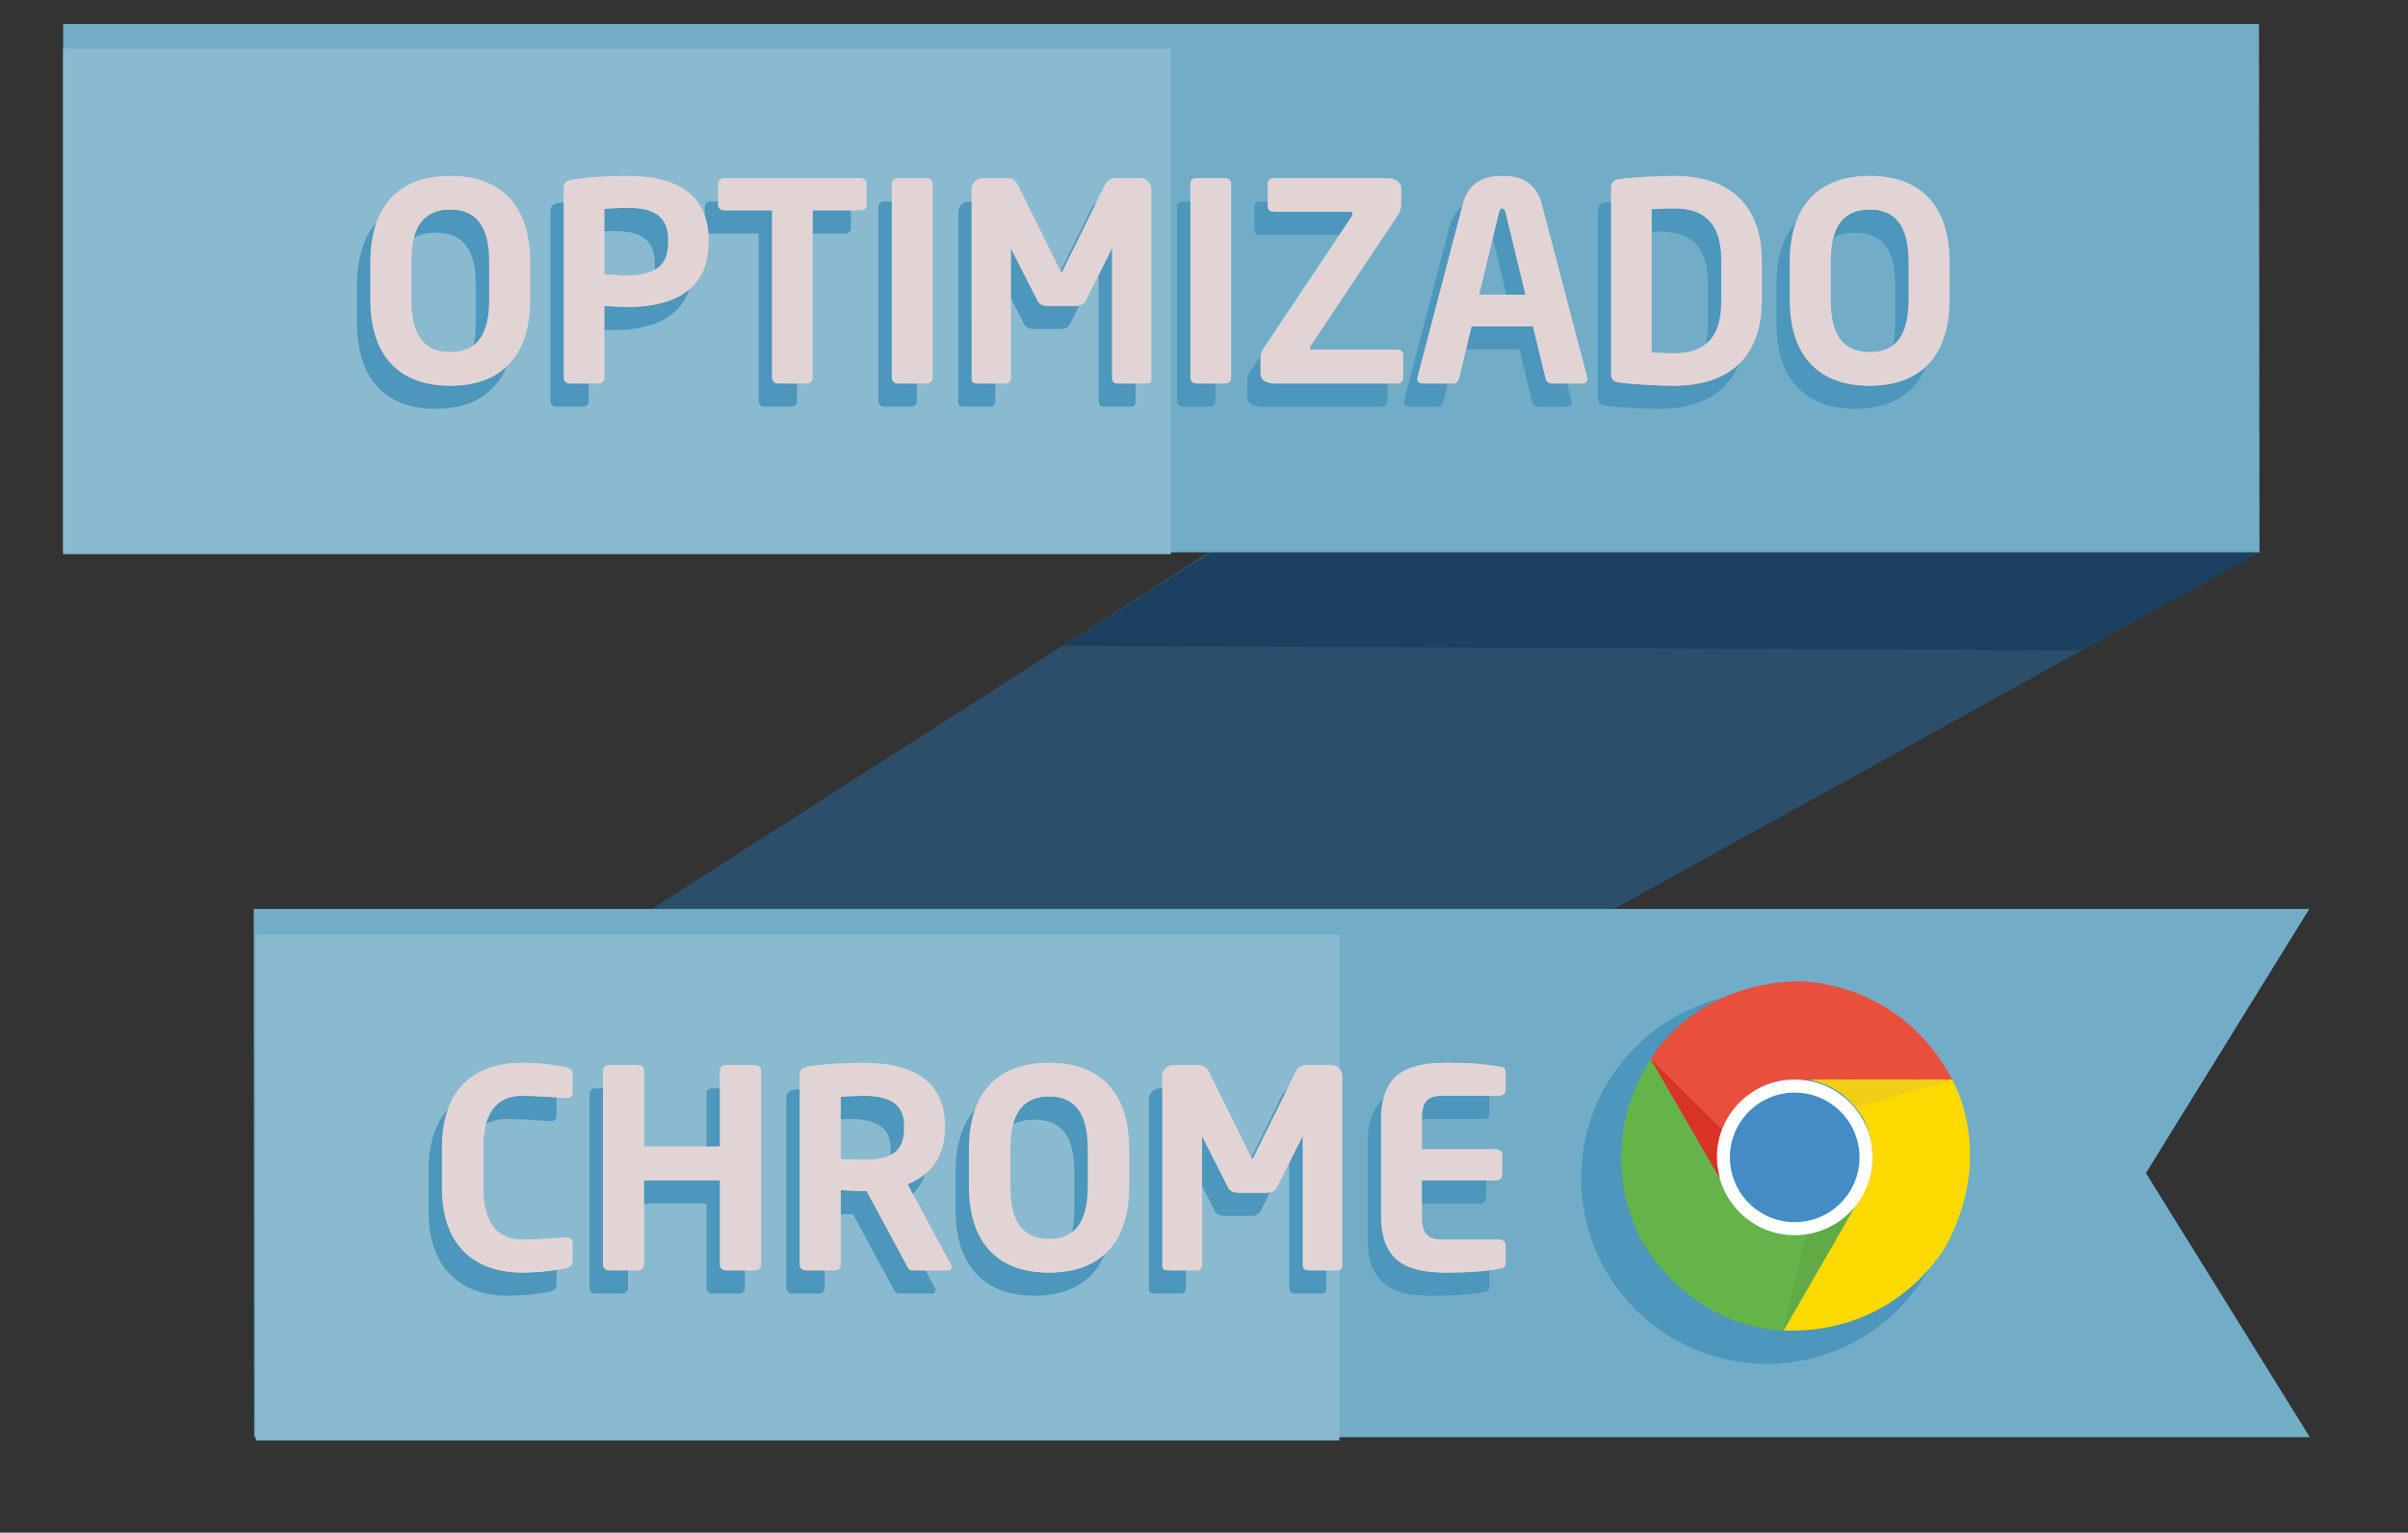 <?xml version="1.0" encoding="utf-8"?>
<!-- Generator: Adobe Illustrator 16.0.0, SVG Export Plug-In . SVG Version: 6.00 Build 0)  -->
<!DOCTYPE svg PUBLIC "-//W3C//DTD SVG 1.1//EN" "http://www.w3.org/Graphics/SVG/1.1/DTD/svg11.dtd">
<svg version="1.1" id="Layer_1" xmlns="http://www.w3.org/2000/svg" xmlns:xlink="http://www.w3.org/1999/xlink" x="0px" y="0px"
	 width="100px" height="63.667px" viewBox="0 0 100 63.667" enable-background="new 0 0 100 63.667" xml:space="preserve">
<rect x="0" y="0" width="100" height="63.667" fill="#333333" stroke="none"/>
<g>
	<g>
		<g>
			<g>
				<polygon fill="#2B4F6B" points="25.285,38.898 30.451,48.147 27.354,59.699 93.832,22.935 86.208,11.971 80.189,3.721 				"/>
			</g>
		</g>
	</g>
	<polygon fill="#1C4160" points="44.125,26.828 86.404,27.017 93.832,22.956 88.844,16.017 61.398,16.017 	"/>
	<g>
		<g>
			<g>
				<polygon fill="#72ADC8" points="2.622,1 2.622,22.941 93.832,22.941 93.812,1 				"/>
			</g>
		</g>
	</g>
	<rect x="2.622" y="2.017" fill="#8ABAD0" width="46" height="21"/>
	<g>
		<g>
			<g>
				<polygon fill="#72ADC8" points="10.538,37.757 10.556,59.699 95.922,59.699 89.117,48.729 95.902,37.757 				"/>
			</g>
		</g>
	</g>
	<rect x="10.622" y="38.833" fill="#8ABAD0" width="45" height="21"/>
	<g enable-background="new    ">
		<path fill="#4C97BB" d="M18.096,16.984c-1.894,0-3.271-1.056-3.271-3.58v-1.549c0-2.524,1.377-3.58,3.271-3.58
			s3.271,1.056,3.271,3.58v1.549C21.366,15.929,19.989,16.984,18.096,16.984z M19.76,11.855c0-1.515-0.54-2.191-1.664-2.191
			s-1.664,0.677-1.664,2.191v1.549c0,1.515,0.54,2.191,1.664,2.191s1.664-0.677,1.664-2.191V11.855z"/>
		<path fill="#4C97BB" d="M25.471,13.714c-0.298,0-0.757-0.034-1.021-0.046v2.995c0,0.126-0.092,0.229-0.218,0.229h-1.147
			c-0.126,0-0.229-0.104-0.229-0.229V8.769c0-0.229,0.138-0.31,0.367-0.345c0.597-0.092,1.412-0.148,2.249-0.148
			c1.768,0,3.305,0.619,3.305,2.65v0.104C28.775,13.061,27.238,13.714,25.471,13.714z M27.192,10.926
			c0-0.964-0.574-1.331-1.722-1.331c-0.241,0-0.814,0.022-1.021,0.046v2.73c0.184,0.012,0.826,0.035,1.021,0.035
			c1.239,0,1.722-0.459,1.722-1.377V10.926z"/>
		<path fill="#4C97BB" d="M35.107,9.698h-2.008v6.965c0,0.126-0.103,0.229-0.229,0.229h-1.136c-0.126,0-0.229-0.104-0.229-0.229
			V9.698h-2.008c-0.126,0-0.229-0.081-0.229-0.207V8.585c0-0.126,0.103-0.218,0.229-0.218h5.611c0.126,0,0.229,0.092,0.229,0.218
			v0.906C35.336,9.617,35.233,9.698,35.107,9.698z"/>
		<path fill="#4C97BB" d="M37.847,16.893h-1.136c-0.126,0-0.229-0.104-0.229-0.229V8.585c0-0.126,0.103-0.218,0.229-0.218h1.136
			c0.126,0,0.229,0.092,0.229,0.218v8.078C38.076,16.789,37.973,16.893,37.847,16.893z"/>
		<path fill="#4C97BB" d="M46.967,16.893h-1.159c-0.104,0-0.184-0.115-0.184-0.229v-5.336c0-0.08-0.012-0.114-0.035-0.114
			c-0.011,0-0.035,0.034-0.057,0.068l-1.102,2.191c-0.069,0.127-0.218,0.195-0.367,0.195h-1.159c-0.149,0-0.298-0.068-0.367-0.195
			l-1.113-2.191c-0.022-0.034-0.046-0.068-0.057-0.068c-0.023,0-0.035,0.034-0.035,0.114v5.336c0,0.114-0.08,0.229-0.184,0.229
			h-1.159c-0.103,0-0.195-0.058-0.195-0.172V8.826c0-0.253,0.206-0.459,0.459-0.459h0.94c0.184,0,0.345,0.114,0.425,0.275
			l1.732,3.511c0.058,0.104,0.081,0.161,0.126,0.161s0.069-0.058,0.126-0.161l1.732-3.511c0.08-0.161,0.241-0.275,0.425-0.275h0.94
			c0.253,0,0.459,0.206,0.459,0.459v7.895C47.162,16.835,47.07,16.893,46.967,16.893z"/>
		<path fill="#4C97BB" d="M50.246,16.893h-1.136c-0.126,0-0.229-0.104-0.229-0.229V8.585c0-0.126,0.104-0.218,0.229-0.218h1.136
			c0.126,0,0.229,0.092,0.229,0.218v8.078C50.475,16.789,50.372,16.893,50.246,16.893z"/>
		<path fill="#4C97BB" d="M57.393,16.893h-5.015c-0.333,0-0.585-0.115-0.585-0.425v-0.631c0-0.138,0.034-0.264,0.149-0.437
			l3.638-5.45c0.022-0.034,0.034-0.068,0.034-0.103c0-0.058-0.034-0.092-0.115-0.092H52.31c-0.126,0-0.218-0.081-0.218-0.207V8.585
			c0-0.126,0.092-0.218,0.218-0.218h4.624c0.333,0,0.608,0.138,0.608,0.436v0.666c0,0.16-0.069,0.332-0.161,0.471l-3.58,5.358
			c-0.034,0.046-0.046,0.092-0.046,0.126c0,0.046,0.023,0.068,0.104,0.068h3.534c0.126,0,0.229,0.081,0.229,0.207v0.964
			C57.622,16.789,57.519,16.893,57.393,16.893z"/>
		<path fill="#4C97BB" d="M65.066,16.893h-1.216c-0.104,0-0.195-0.092-0.218-0.195l-0.528-2.18h-2.64l-0.527,2.18
			c-0.023,0.104-0.115,0.195-0.218,0.195h-1.217c-0.114,0-0.206-0.08-0.206-0.195c0-0.012,0.012-0.034,0.012-0.057l1.881-7.195
			c0.275-1.066,1.102-1.17,1.596-1.17c0.493,0,1.319,0.104,1.595,1.17l1.882,7.195c0,0.022,0.012,0.045,0.012,0.057
			C65.273,16.812,65.182,16.893,65.066,16.893z M61.969,9.801c-0.035-0.137-0.069-0.184-0.184-0.184
			c-0.115,0-0.149,0.047-0.184,0.184l-0.826,3.408h2.02L61.969,9.801z"/>
		<path fill="#4C97BB" d="M68.907,16.984c-0.814,0-1.916-0.08-2.26-0.138c-0.195-0.034-0.299-0.126-0.299-0.355V8.769
			c0-0.229,0.104-0.321,0.299-0.355c0.344-0.058,1.445-0.138,2.26-0.138c2.295,0,3.604,1.239,3.604,3.511v1.687
			C72.511,15.745,71.202,16.984,68.907,16.984z M70.927,11.786c0-1.721-0.871-2.169-2.02-2.169c-0.424,0-0.723,0.023-0.963,0.035
			v5.955c0.24,0.012,0.539,0.034,0.963,0.034c1.148,0,2.02-0.447,2.02-2.169V11.786z"/>
		<path fill="#4C97BB" d="M77.04,16.984c-1.894,0-3.271-1.056-3.271-3.58v-1.549c0-2.524,1.377-3.58,3.271-3.58
			s3.271,1.056,3.271,3.58v1.549C80.311,15.929,78.934,16.984,77.04,16.984z M78.704,11.855c0-1.515-0.539-2.191-1.664-2.191
			s-1.664,0.677-1.664,2.191v1.549c0,1.515,0.539,2.191,1.664,2.191s1.664-0.677,1.664-2.191V11.855z"/>
	</g>
	<g enable-background="new    ">
		<path fill="#4C97BB" d="M22.858,53.642c-0.172,0.045-0.93,0.184-1.813,0.184c-1.377,0-3.248-0.678-3.248-3.512v-1.688
			c0-2.879,1.871-3.51,3.248-3.51c0.883,0,1.641,0.137,1.813,0.184c0.149,0.045,0.252,0.104,0.252,0.264v0.768
			c0,0.139-0.057,0.242-0.229,0.242c0,0-0.011,0-0.023,0c-0.401-0.035-1.182-0.092-1.79-0.092c-0.964,0-1.664,0.516-1.664,2.145
			v1.688c0,1.596,0.7,2.146,1.664,2.146c0.608,0,1.389-0.059,1.79-0.092c0.012,0,0.023,0,0.023,0c0.172,0,0.229,0.104,0.229,0.24
			v0.77C23.111,53.539,23.008,53.595,22.858,53.642z"/>
		<path fill="#4C97BB" d="M30.704,53.734h-1.136c-0.126,0-0.229-0.104-0.229-0.23v-3.51H26.08v3.51c0,0.127-0.104,0.23-0.229,0.23
			h-1.136c-0.126,0-0.229-0.104-0.229-0.23v-8.078c0-0.125,0.103-0.217,0.229-0.217h1.136c0.126,0,0.229,0.092,0.229,0.217v3.168
			h3.259v-3.168c0-0.125,0.104-0.217,0.229-0.217h1.136c0.126,0,0.229,0.092,0.229,0.217v8.078
			C30.934,53.63,30.831,53.734,30.704,53.734z"/>
		<path fill="#4C97BB" d="M38.71,53.734h-1.399c-0.126,0-0.172-0.115-0.229-0.23l-1.652-3.062h-0.161
			c-0.298,0-0.757-0.035-1.021-0.047v3.109c0,0.127-0.092,0.23-0.218,0.23h-1.147c-0.126,0-0.229-0.104-0.229-0.23v-7.895
			c0-0.229,0.138-0.309,0.367-0.344c0.597-0.092,1.412-0.148,2.249-0.148c1.768,0,3.305,0.631,3.305,2.592v0.104
			c0,1.217-0.608,1.975-1.549,2.342l1.802,3.35c0.022,0.035,0.022,0.07,0.022,0.092C38.848,53.675,38.802,53.734,38.71,53.734z
			 M36.989,47.708c0-0.859-0.574-1.227-1.722-1.227c-0.241,0-0.814,0.023-1.021,0.045v2.582c0.184,0.012,0.826,0.035,1.021,0.035
			c1.182,0,1.722-0.322,1.722-1.332V47.708z"/>
		<path fill="#4C97BB" d="M42.954,53.826c-1.893,0-3.27-1.057-3.27-3.58v-1.549c0-2.525,1.377-3.58,3.27-3.58s3.27,1.055,3.27,3.58
			v1.549C46.224,52.769,44.847,53.826,42.954,53.826z M44.617,48.697c0-1.516-0.539-2.191-1.664-2.191s-1.664,0.676-1.664,2.191
			v1.549c0,1.514,0.539,2.191,1.664,2.191s1.664-0.678,1.664-2.191V48.697z"/>
		<path fill="#4C97BB" d="M54.884,53.734h-1.159c-0.104,0-0.184-0.115-0.184-0.23v-5.336c0-0.08-0.012-0.113-0.034-0.113
			c-0.012,0-0.034,0.033-0.058,0.068l-1.102,2.191c-0.068,0.127-0.218,0.195-0.367,0.195h-1.158c-0.149,0-0.299-0.068-0.368-0.195
			l-1.113-2.191c-0.023-0.035-0.046-0.068-0.058-0.068c-0.023,0-0.034,0.033-0.034,0.113v5.336c0,0.115-0.081,0.23-0.184,0.23
			h-1.159c-0.104,0-0.195-0.059-0.195-0.172v-7.895c0-0.254,0.207-0.459,0.459-0.459h0.941c0.184,0,0.344,0.113,0.424,0.275
			l1.733,3.51c0.057,0.104,0.08,0.162,0.126,0.162s0.069-0.059,0.126-0.162l1.732-3.51c0.081-0.162,0.241-0.275,0.425-0.275h0.941
			c0.252,0,0.459,0.205,0.459,0.459v7.895C55.079,53.675,54.987,53.734,54.884,53.734z"/>
		<path fill="#4C97BB" d="M61.627,53.666c-0.367,0.057-0.814,0.16-2.18,0.16c-1.492,0-2.65-0.402-2.65-2.354v-4.004
			c0-1.951,1.158-2.352,2.65-2.352c1.365,0,1.812,0.104,2.18,0.16c0.173,0.023,0.23,0.08,0.23,0.24v0.734
			c0,0.127-0.104,0.23-0.23,0.23h-2.34c-0.666,0-0.907,0.229-0.907,0.986v1.24h3.11c0.126,0,0.229,0.102,0.229,0.229v0.826
			c0,0.127-0.103,0.23-0.229,0.23h-3.11v1.479c0,0.758,0.241,0.988,0.907,0.988h2.34c0.127,0,0.23,0.104,0.23,0.229v0.734
			C61.857,53.583,61.8,53.642,61.627,53.666z"/>
	</g>
	<g>
		<circle fill="#4C97BB" cx="73.373" cy="48.944" r="7.71"/>
		<g>
			<path fill="#E94F3D" d="M74.548,40.761c0,0,4.271-0.191,6.535,4.102c-1.194,0-6.897,0-6.897,0s-1.303-0.043-2.412,1.537
				c-0.32,0.662-0.662,1.346-0.278,2.691c-0.556-0.939-2.947-5.104-2.947-5.104S70.234,40.932,74.548,40.761z"/>
			<path fill="#FCD900" d="M80.861,51.66c0,0-1.971,3.795-6.819,3.608c0.599-1.035,3.45-5.974,3.45-5.974s0.688-1.106-0.124-2.858
				c-0.414-0.608-0.835-1.247-2.192-1.587c1.092-0.012,5.895,0.001,5.895,0.001S82.871,47.839,80.861,51.66z"/>
			<path fill="#65B44A" d="M68.266,51.689c0,0-2.301-3.604,0.285-7.71c0.6,1.035,3.448,5.976,3.448,5.976s0.614,1.149,2.538,1.321
				c0.732-0.054,1.497-0.101,2.47-1.104c-0.536,0.951-2.946,5.104-2.946,5.104S70.57,55.341,68.266,51.689z"/>
			<path fill="#61AB47" d="M74.042,55.304l0.972-4.049c0,0,1.065-0.084,1.961-1.064C76.418,51.166,74.042,55.304,74.042,55.304z"/>
			<circle fill="#FFFFFF" cx="74.531" cy="48.077" r="3.232"/>
			<circle fill="#448CC4" cx="74.531" cy="48.077" r="2.691"/>
			<path fill="#F0CE16" d="M81.068,44.851l-3.994,1.172c0,0-0.604-0.885-1.898-1.173C76.299,44.846,81.068,44.851,81.068,44.851z"/>
			<path fill="#D93227" d="M71.417,48.944c-0.562-0.972-2.87-4.958-2.87-4.958l2.96,2.928c0,0-0.304,0.627-0.188,1.521
				L71.417,48.944z"/>
		</g>
	</g>
</g>
<g enable-background="new    ">
	<path fill="#E2D4D5" d="M18.649,16.021c-1.894,0-3.271-1.056-3.271-3.58v-1.549c0-2.524,1.377-3.58,3.271-3.58
		s3.271,1.056,3.271,3.58v1.549C21.92,14.965,20.543,16.021,18.649,16.021z M20.313,10.892c0-1.515-0.54-2.191-1.664-2.191
		s-1.664,0.677-1.664,2.191v1.549c0,1.515,0.54,2.191,1.664,2.191s1.664-0.677,1.664-2.191V10.892z"/>
	<path fill="#E2D4D5" d="M26.024,12.75c-0.298,0-0.757-0.034-1.021-0.046v2.995c0,0.126-0.092,0.229-0.218,0.229h-1.147
		c-0.126,0-0.229-0.104-0.229-0.229V7.805c0-0.229,0.138-0.31,0.367-0.345c0.597-0.092,1.412-0.148,2.249-0.148
		c1.768,0,3.305,0.619,3.305,2.65v0.104C29.329,12.097,27.792,12.75,26.024,12.75z M27.746,9.962c0-0.964-0.574-1.331-1.722-1.331
		c-0.241,0-0.814,0.022-1.021,0.046v2.73c0.184,0.012,0.826,0.035,1.021,0.035c1.239,0,1.722-0.459,1.722-1.377V9.962z"/>
	<path fill="#E2D4D5" d="M35.661,8.734h-2.008v6.965c0,0.126-0.103,0.229-0.229,0.229h-1.136c-0.126,0-0.229-0.104-0.229-0.229
		V8.734H30.05c-0.126,0-0.229-0.081-0.229-0.207V7.621c0-0.126,0.103-0.218,0.229-0.218h5.611c0.126,0,0.229,0.092,0.229,0.218
		v0.906C35.89,8.653,35.787,8.734,35.661,8.734z"/>
	<path fill="#E2D4D5" d="M38.4,15.929h-1.136c-0.126,0-0.229-0.104-0.229-0.229V7.621c0-0.126,0.103-0.218,0.229-0.218H38.4
		c0.126,0,0.229,0.092,0.229,0.218v8.078C38.63,15.825,38.526,15.929,38.4,15.929z"/>
	<path fill="#E2D4D5" d="M47.521,15.929h-1.159c-0.104,0-0.184-0.115-0.184-0.229v-5.336c0-0.08-0.012-0.114-0.035-0.114
		c-0.011,0-0.035,0.034-0.057,0.068l-1.102,2.191c-0.069,0.127-0.218,0.195-0.367,0.195h-1.159c-0.149,0-0.298-0.068-0.367-0.195
		l-1.113-2.191c-0.022-0.034-0.046-0.068-0.057-0.068c-0.023,0-0.035,0.034-0.035,0.114v5.336c0,0.114-0.08,0.229-0.184,0.229
		h-1.159c-0.103,0-0.195-0.058-0.195-0.172V7.862c0-0.253,0.206-0.459,0.459-0.459h0.94c0.184,0,0.345,0.114,0.425,0.275
		l1.732,3.511c0.058,0.104,0.081,0.161,0.126,0.161s0.069-0.058,0.126-0.161l1.732-3.511c0.08-0.161,0.241-0.275,0.425-0.275h0.94
		c0.253,0,0.459,0.206,0.459,0.459v7.895C47.716,15.871,47.624,15.929,47.521,15.929z"/>
	<path fill="#E2D4D5" d="M50.799,15.929h-1.136c-0.126,0-0.229-0.104-0.229-0.229V7.621c0-0.126,0.104-0.218,0.229-0.218h1.136
		c0.127,0,0.23,0.092,0.23,0.218v8.078C51.029,15.825,50.926,15.929,50.799,15.929z"/>
	<path fill="#E2D4D5" d="M57.946,15.929h-5.015c-0.332,0-0.585-0.115-0.585-0.425v-0.631c0-0.138,0.034-0.264,0.149-0.437
		l3.637-5.45c0.023-0.034,0.035-0.068,0.035-0.103c0-0.058-0.035-0.092-0.115-0.092h-3.189c-0.127,0-0.219-0.081-0.219-0.207V7.621
		c0-0.126,0.092-0.218,0.219-0.218h4.624c0.333,0,0.608,0.138,0.608,0.436v0.666c0,0.16-0.069,0.332-0.161,0.471l-3.58,5.358
		c-0.034,0.046-0.046,0.092-0.046,0.126c0,0.046,0.023,0.068,0.104,0.068h3.534c0.126,0,0.229,0.081,0.229,0.207v0.964
		C58.176,15.825,58.072,15.929,57.946,15.929z"/>
	<path fill="#E2D4D5" d="M65.62,15.929h-1.216c-0.104,0-0.195-0.092-0.219-0.195l-0.527-2.18H61.02l-0.528,2.18
		c-0.022,0.104-0.114,0.195-0.218,0.195h-1.217c-0.114,0-0.206-0.08-0.206-0.195c0-0.012,0.011-0.034,0.011-0.057l1.883-7.195
		c0.275-1.066,1.102-1.17,1.595-1.17s1.319,0.104,1.595,1.17l1.882,7.195c0,0.022,0.012,0.045,0.012,0.057
		C65.827,15.849,65.735,15.929,65.62,15.929z M62.522,8.837c-0.034-0.137-0.069-0.184-0.184-0.184c-0.115,0-0.149,0.047-0.184,0.184
		l-0.826,3.408h2.02L62.522,8.837z"/>
	<path fill="#E2D4D5" d="M69.461,16.021c-0.814,0-1.916-0.08-2.26-0.138c-0.195-0.034-0.299-0.126-0.299-0.355V7.805
		c0-0.229,0.104-0.321,0.299-0.355c0.344-0.058,1.445-0.138,2.26-0.138c2.295,0,3.604,1.239,3.604,3.511v1.687
		C73.064,14.781,71.756,16.021,69.461,16.021z M71.48,10.822c0-1.721-0.871-2.169-2.02-2.169c-0.424,0-0.723,0.023-0.963,0.035
		v5.955c0.24,0.012,0.539,0.034,0.963,0.034c1.148,0,2.02-0.447,2.02-2.169V10.822z"/>
	<path fill="#E2D4D5" d="M77.594,16.021c-1.894,0-3.271-1.056-3.271-3.58v-1.549c0-2.524,1.377-3.58,3.271-3.58
		s3.271,1.056,3.271,3.58v1.549C80.864,14.965,79.487,16.021,77.594,16.021z M79.258,10.892c0-1.515-0.539-2.191-1.664-2.191
		s-1.664,0.677-1.664,2.191v1.549c0,1.515,0.539,2.191,1.664,2.191s1.664-0.677,1.664-2.191V10.892z"/>
</g>
<g enable-background="new    ">
	<path fill="#E2D4D5" d="M23.412,52.677c-0.172,0.047-0.93,0.184-1.813,0.184c-1.377,0-3.248-0.676-3.248-3.512v-1.686
		c0-2.881,1.871-3.512,3.248-3.512c0.883,0,1.641,0.139,1.813,0.184c0.149,0.047,0.252,0.104,0.252,0.264v0.77
		c0,0.137-0.057,0.24-0.229,0.24c0,0-0.011,0-0.023,0c-0.401-0.033-1.182-0.092-1.79-0.092c-0.964,0-1.664,0.518-1.664,2.146v1.686
		c0,1.596,0.7,2.146,1.664,2.146c0.608,0,1.389-0.057,1.79-0.092c0.012,0,0.023,0,0.023,0c0.172,0,0.229,0.104,0.229,0.24v0.77
		C23.665,52.574,23.562,52.632,23.412,52.677z"/>
	<path fill="#E2D4D5" d="M31.258,52.769h-1.136c-0.126,0-0.229-0.104-0.229-0.229v-3.512h-3.259v3.512
		c0,0.125-0.104,0.229-0.229,0.229h-1.136c-0.126,0-0.229-0.104-0.229-0.229v-8.078c0-0.127,0.103-0.219,0.229-0.219h1.136
		c0.126,0,0.229,0.092,0.229,0.219v3.166h3.259v-3.166c0-0.127,0.104-0.219,0.229-0.219h1.136c0.126,0,0.229,0.092,0.229,0.219
		v8.078C31.487,52.666,31.384,52.769,31.258,52.769z"/>
	<path fill="#E2D4D5" d="M39.264,52.769h-1.399c-0.126,0-0.172-0.115-0.229-0.229l-1.652-3.064h-0.161
		c-0.298,0-0.757-0.035-1.021-0.045v3.109c0,0.125-0.092,0.229-0.218,0.229h-1.147c-0.126,0-0.229-0.104-0.229-0.229v-7.895
		c0-0.23,0.138-0.311,0.367-0.346c0.597-0.092,1.412-0.148,2.249-0.148c1.768,0,3.305,0.631,3.305,2.594v0.104
		c0,1.215-0.608,1.973-1.549,2.34l1.802,3.352c0.022,0.033,0.022,0.068,0.022,0.092C39.401,52.712,39.355,52.769,39.264,52.769z
		 M37.543,46.746c0-0.861-0.574-1.229-1.722-1.229c-0.241,0-0.814,0.023-1.021,0.047v2.582c0.184,0.01,0.826,0.033,1.021,0.033
		c1.182,0,1.722-0.32,1.722-1.33V46.746z"/>
	<path fill="#E2D4D5" d="M43.507,52.861c-1.893,0-3.27-1.055-3.27-3.58v-1.549c0-2.523,1.377-3.58,3.27-3.58s3.27,1.057,3.27,3.58
		v1.549C46.777,51.806,45.4,52.861,43.507,52.861z M45.171,47.732c0-1.514-0.539-2.191-1.664-2.191s-1.664,0.678-1.664,2.191v1.549
		c0,1.516,0.539,2.191,1.664,2.191s1.664-0.676,1.664-2.191V47.732z"/>
	<path fill="#E2D4D5" d="M55.438,52.769h-1.159c-0.103,0-0.184-0.115-0.184-0.229v-5.336c0-0.08-0.011-0.115-0.034-0.115
		c-0.012,0-0.034,0.035-0.058,0.068l-1.102,2.191c-0.068,0.127-0.218,0.195-0.367,0.195h-1.159c-0.148,0-0.298-0.068-0.367-0.195
		l-1.112-2.191c-0.023-0.033-0.046-0.068-0.058-0.068c-0.023,0-0.034,0.035-0.034,0.115v5.336c0,0.113-0.081,0.229-0.184,0.229
		h-1.159c-0.104,0-0.195-0.057-0.195-0.172v-7.895c0-0.252,0.207-0.459,0.459-0.459h0.941c0.184,0,0.344,0.115,0.424,0.275
		l1.733,3.512c0.058,0.104,0.08,0.16,0.126,0.16s0.068-0.057,0.126-0.16l1.733-3.512c0.08-0.16,0.24-0.275,0.424-0.275h0.941
		c0.252,0,0.459,0.207,0.459,0.459v7.895C55.633,52.712,55.541,52.769,55.438,52.769z"/>
	<path fill="#E2D4D5" d="M62.182,52.701c-0.367,0.057-0.815,0.16-2.181,0.16c-1.491,0-2.65-0.4-2.65-2.352v-4.006
		c0-1.949,1.159-2.352,2.65-2.352c1.365,0,1.813,0.104,2.181,0.16c0.172,0.023,0.229,0.08,0.229,0.242v0.734
		c0,0.125-0.103,0.229-0.229,0.229H59.84c-0.665,0-0.906,0.23-0.906,0.986v1.24h3.109c0.127,0,0.23,0.104,0.23,0.229v0.826
		c0,0.127-0.104,0.23-0.23,0.23h-3.109v1.48c0,0.758,0.241,0.986,0.906,0.986h2.342c0.126,0,0.229,0.104,0.229,0.23v0.734
		C62.41,52.621,62.354,52.677,62.182,52.701z"/>
</g>
<g>
	<path fill="#E2D4D5" d="M18.747,16.021c-1.894,0-3.271-1.056-3.271-3.58v-1.549c0-2.524,1.377-3.58,3.271-3.58
		s3.271,1.056,3.271,3.58v1.549C22.018,14.965,20.641,16.021,18.747,16.021z M20.411,10.891c0-1.515-0.539-2.191-1.664-2.191
		s-1.664,0.677-1.664,2.191v1.549c0,1.515,0.539,2.191,1.664,2.191s1.664-0.677,1.664-2.191V10.891z"/>
	<path fill="#E2D4D5" d="M26.122,12.75c-0.298,0-0.757-0.034-1.021-0.046v2.995c0,0.126-0.092,0.229-0.218,0.229h-1.147
		c-0.126,0-0.229-0.104-0.229-0.229V7.805c0-0.229,0.138-0.31,0.367-0.344c0.597-0.092,1.411-0.149,2.249-0.149
		c1.768,0,3.305,0.62,3.305,2.651v0.103C29.427,12.096,27.89,12.75,26.122,12.75z M27.844,9.962c0-0.964-0.574-1.331-1.722-1.331
		c-0.24,0-0.814,0.023-1.021,0.046v2.731c0.184,0.011,0.826,0.034,1.021,0.034c1.239,0,1.722-0.459,1.722-1.377V9.962z"/>
	<path fill="#E2D4D5" d="M35.759,8.734H33.75v6.965c0,0.126-0.103,0.229-0.229,0.229h-1.136c-0.126,0-0.229-0.104-0.229-0.229V8.734
		h-2.008c-0.127,0-0.229-0.08-0.229-0.207V7.621c0-0.126,0.103-0.218,0.229-0.218h5.611c0.126,0,0.229,0.092,0.229,0.218v0.906
		C35.987,8.654,35.885,8.734,35.759,8.734z"/>
	<path fill="#E2D4D5" d="M38.499,15.929h-1.137c-0.126,0-0.229-0.104-0.229-0.229V7.621c0-0.126,0.104-0.218,0.229-0.218h1.137
		c0.126,0,0.229,0.092,0.229,0.218v8.078C38.728,15.825,38.625,15.929,38.499,15.929z"/>
	<path fill="#E2D4D5" d="M47.619,15.929H46.46c-0.104,0-0.184-0.115-0.184-0.229v-5.336c0-0.08-0.012-0.115-0.034-0.115
		c-0.012,0-0.034,0.035-0.058,0.069l-1.102,2.192c-0.068,0.126-0.218,0.195-0.367,0.195h-1.158c-0.149,0-0.299-0.069-0.367-0.195
		l-1.113-2.192c-0.023-0.034-0.046-0.069-0.058-0.069c-0.022,0-0.034,0.035-0.034,0.115V15.7c0,0.115-0.08,0.229-0.184,0.229h-1.159
		c-0.104,0-0.195-0.058-0.195-0.172V7.862c0-0.252,0.207-0.459,0.459-0.459h0.941c0.184,0,0.344,0.115,0.425,0.275l1.732,3.511
		c0.057,0.104,0.08,0.161,0.126,0.161s0.069-0.057,0.126-0.161l1.732-3.511c0.081-0.161,0.241-0.275,0.425-0.275h0.941
		c0.252,0,0.459,0.207,0.459,0.459v7.895C47.814,15.871,47.723,15.929,47.619,15.929z"/>
	<path fill="#E2D4D5" d="M50.896,15.929H49.76c-0.126,0-0.229-0.104-0.229-0.229V7.621c0-0.126,0.104-0.218,0.229-0.218h1.137
		c0.127,0,0.229,0.092,0.229,0.218v8.078C51.126,15.825,51.023,15.929,50.896,15.929z"/>
	<path fill="#E2D4D5" d="M58.044,15.929h-5.015c-0.334,0-0.586-0.115-0.586-0.425v-0.631c0-0.138,0.035-0.264,0.149-0.436
		l3.638-5.451c0.022-0.034,0.035-0.069,0.035-0.103c0-0.058-0.035-0.092-0.115-0.092h-3.189c-0.126,0-0.218-0.081-0.218-0.207V7.621
		c0-0.126,0.092-0.218,0.218-0.218h4.624c0.333,0,0.608,0.138,0.608,0.436v0.666c0,0.161-0.069,0.333-0.161,0.471l-3.58,5.358
		c-0.034,0.046-0.046,0.092-0.046,0.126c0,0.046,0.023,0.069,0.104,0.069h3.534c0.126,0,0.229,0.08,0.229,0.207V15.7
		C58.273,15.825,58.17,15.929,58.044,15.929z"/>
	<path fill="#E2D4D5" d="M65.718,15.929h-1.217c-0.104,0-0.194-0.092-0.218-0.195l-0.528-2.18h-2.639l-0.527,2.18
		c-0.022,0.104-0.114,0.195-0.219,0.195h-1.216c-0.115,0-0.207-0.081-0.207-0.195c0-0.011,0.012-0.034,0.012-0.057l1.882-7.195
		c0.275-1.067,1.103-1.17,1.595-1.17c0.494,0,1.319,0.104,1.596,1.17l1.883,7.195c0,0.023,0.011,0.046,0.011,0.057
		C65.924,15.848,65.832,15.929,65.718,15.929z M62.619,8.837c-0.034-0.138-0.068-0.184-0.184-0.184s-0.149,0.046-0.185,0.184
		l-0.826,3.408h2.021L62.619,8.837z"/>
	<path fill="#E2D4D5" d="M69.561,16.021c-0.815,0-1.918-0.081-2.262-0.138C67.104,15.848,67,15.756,67,15.527V7.805
		c0-0.229,0.104-0.321,0.299-0.356c0.344-0.057,1.445-0.138,2.262-0.138c2.295,0,3.603,1.239,3.603,3.511v1.687
		C73.162,14.781,71.854,16.021,69.561,16.021z M71.579,10.822c0-1.721-0.873-2.168-2.021-2.168c-0.425,0-0.724,0.023-0.965,0.034
		v5.956c0.241,0.011,0.54,0.034,0.965,0.034c1.146,0,2.021-0.447,2.021-2.168V10.822z"/>
	<path fill="#E2D4D5" d="M77.691,16.021c-1.895,0-3.271-1.056-3.271-3.58v-1.549c0-2.524,1.377-3.58,3.271-3.58
		c1.894,0,3.271,1.056,3.271,3.58v1.549C80.962,14.965,79.585,16.021,77.691,16.021z M79.355,10.891
		c0-1.515-0.541-2.191-1.664-2.191c-1.125,0-1.664,0.677-1.664,2.191v1.549c0,1.515,0.539,2.191,1.664,2.191
		c1.123,0,1.664-0.677,1.664-2.191V10.891z"/>
</g>
<g>
	<g>
		<path fill="#E2D4D5" d="M23.527,52.678c-0.172,0.046-0.93,0.184-1.813,0.184c-1.377,0-3.247-0.677-3.247-3.511v-1.688
			c0-2.881,1.87-3.512,3.247-3.512c0.884,0,1.642,0.139,1.813,0.184c0.149,0.047,0.253,0.104,0.253,0.265v0.771
			c0,0.137-0.058,0.239-0.23,0.239c0,0-0.011,0-0.022,0c-0.401-0.034-1.182-0.092-1.79-0.092c-0.964,0-1.664,0.517-1.664,2.146
			v1.688c0,1.595,0.7,2.146,1.664,2.146c0.608,0,1.389-0.059,1.79-0.093c0.012,0,0.022,0,0.022,0c0.173,0,0.23,0.104,0.23,0.241
			v0.77C23.78,52.576,23.677,52.632,23.527,52.678z"/>
		<path fill="#E2D4D5" d="M31.374,52.77h-1.137c-0.126,0-0.229-0.103-0.229-0.229V49.03h-3.26v3.511
			c0,0.127-0.103,0.229-0.229,0.229h-1.137c-0.126,0-0.229-0.103-0.229-0.229v-8.078c0-0.125,0.104-0.217,0.229-0.217h1.137
			c0.126,0,0.229,0.092,0.229,0.217v3.168h3.26v-3.168c0-0.125,0.103-0.217,0.229-0.217h1.137c0.126,0,0.229,0.092,0.229,0.217
			v8.078C31.604,52.667,31.5,52.77,31.374,52.77z"/>
		<path fill="#E2D4D5" d="M39.38,52.77h-1.4c-0.126,0-0.173-0.114-0.229-0.229l-1.652-3.062h-0.161
			c-0.298,0-0.757-0.034-1.021-0.046v3.108c0,0.127-0.092,0.229-0.219,0.229h-1.147c-0.126,0-0.229-0.103-0.229-0.229v-7.895
			c0-0.229,0.138-0.311,0.367-0.344c0.597-0.092,1.412-0.149,2.249-0.149c1.768,0,3.305,0.632,3.305,2.595v0.103
			c0,1.217-0.608,1.974-1.549,2.341l1.802,3.352c0.022,0.035,0.022,0.068,0.022,0.092C39.518,52.712,39.472,52.77,39.38,52.77z
			 M37.659,46.746c0-0.861-0.574-1.229-1.722-1.229c-0.241,0-0.814,0.023-1.021,0.046v2.582c0.184,0.013,0.826,0.034,1.021,0.034
			c1.183,0,1.722-0.321,1.722-1.331V46.746z"/>
		<path fill="#E2D4D5" d="M43.623,52.861c-1.894,0-3.271-1.056-3.271-3.58v-1.549c0-2.523,1.377-3.58,3.271-3.58
			s3.271,1.057,3.271,3.58v1.549C46.894,51.806,45.517,52.861,43.623,52.861z M45.287,47.732c0-1.516-0.54-2.191-1.664-2.191
			s-1.664,0.678-1.664,2.191v1.549c0,1.516,0.54,2.192,1.664,2.192s1.664-0.679,1.664-2.192V47.732z"/>
		<path fill="#E2D4D5" d="M55.555,52.77h-1.16c-0.103,0-0.184-0.114-0.184-0.229v-5.334c0-0.082-0.011-0.115-0.034-0.115
			c-0.012,0-0.034,0.033-0.058,0.068l-1.102,2.191c-0.068,0.126-0.219,0.195-0.367,0.195h-1.159c-0.148,0-0.298-0.069-0.367-0.195
			l-1.112-2.191c-0.023-0.035-0.046-0.068-0.058-0.068c-0.023,0-0.034,0.033-0.034,0.115v5.334c0,0.115-0.081,0.229-0.184,0.229
			h-1.159c-0.104,0-0.195-0.058-0.195-0.172v-7.896c0-0.252,0.207-0.459,0.459-0.459h0.941c0.184,0,0.344,0.115,0.424,0.275
			l1.733,3.512c0.058,0.104,0.08,0.16,0.125,0.16c0.047,0,0.068-0.059,0.127-0.16l1.732-3.512c0.08-0.16,0.24-0.275,0.424-0.275
			h0.941c0.252,0,0.459,0.207,0.459,0.459v7.896C55.749,52.712,55.657,52.77,55.555,52.77z"/>
		<path fill="#E2D4D5" d="M62.297,52.701c-0.367,0.059-0.814,0.16-2.181,0.16c-1.491,0-2.65-0.4-2.65-2.352v-4.006
			c0-1.95,1.159-2.353,2.65-2.353c1.366,0,1.813,0.104,2.181,0.161c0.172,0.021,0.229,0.08,0.229,0.24v0.734
			c0,0.127-0.104,0.229-0.229,0.229h-2.341c-0.666,0-0.906,0.229-0.906,0.986v1.24h3.109c0.126,0,0.229,0.104,0.229,0.229v0.83
			c0,0.125-0.104,0.229-0.229,0.229H59.05v1.48c0,0.757,0.24,0.986,0.906,0.986h2.341c0.126,0,0.229,0.104,0.229,0.229v0.734
			C62.525,52.621,62.469,52.678,62.297,52.701z"/>
	</g>
</g>
</svg>
